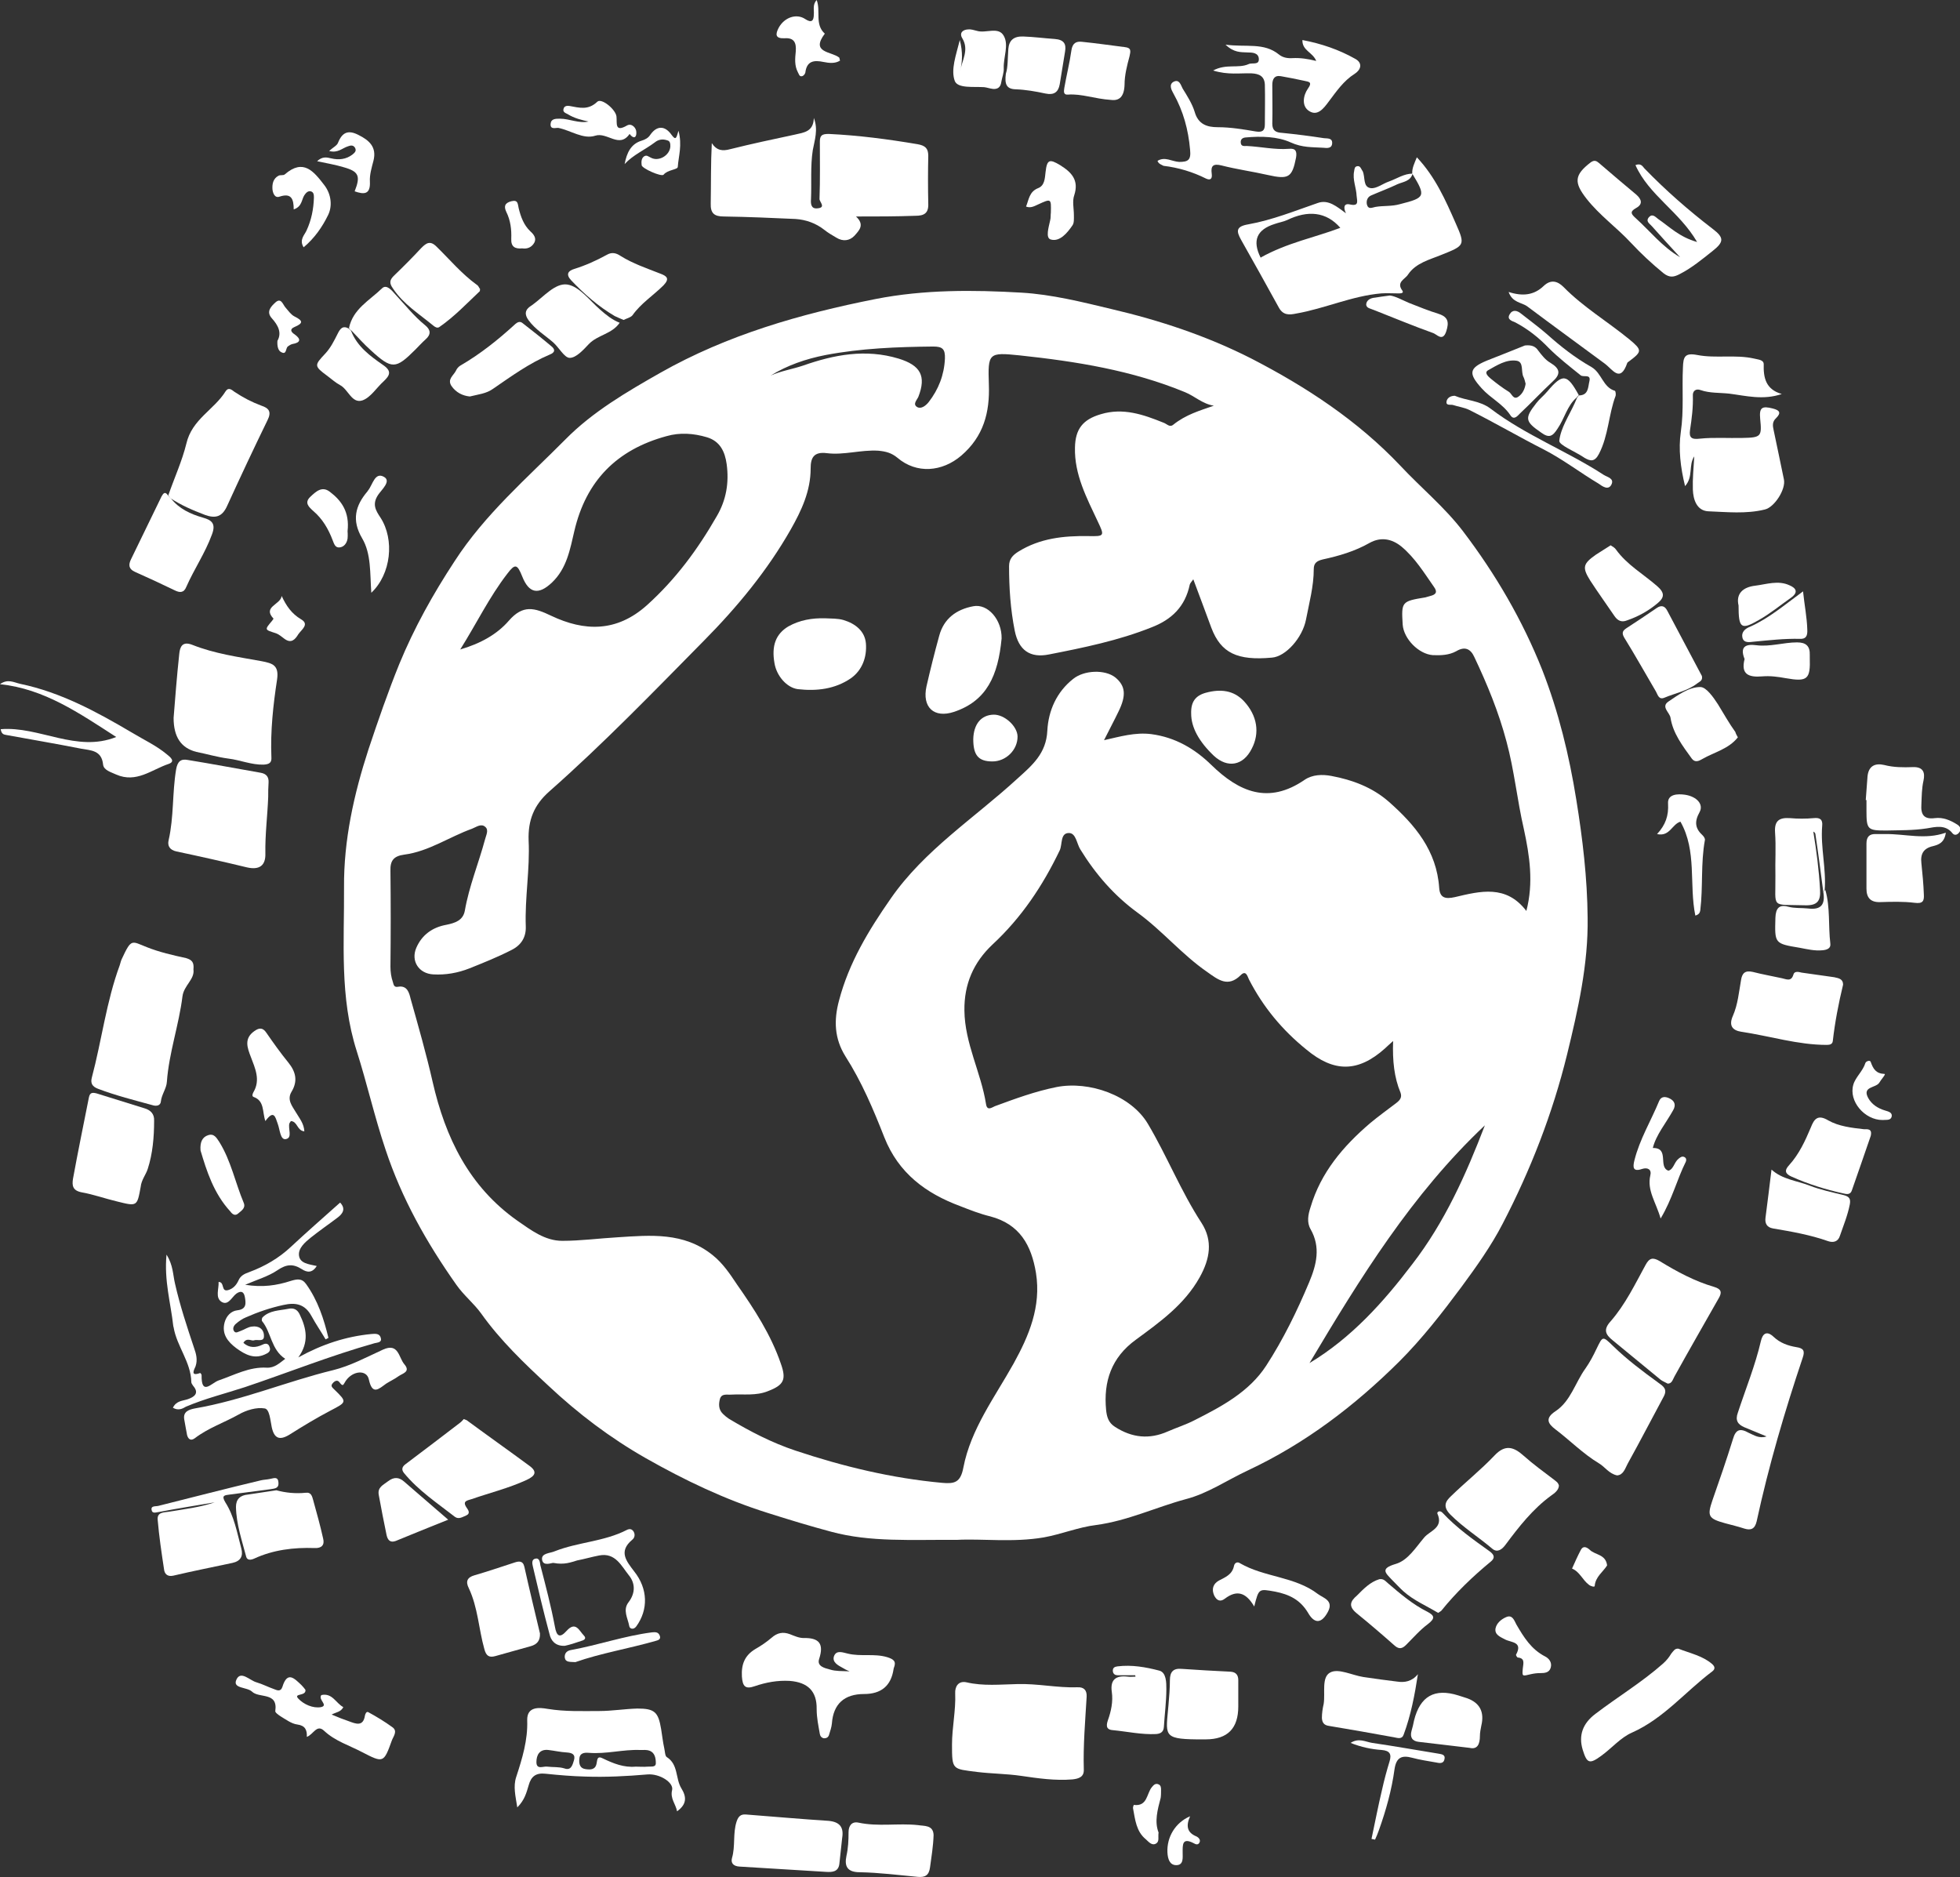 <?xml version="1.0" encoding="utf-8"?>
<!-- Generator: Adobe Illustrator 26.3.1, SVG Export Plug-In . SVG Version: 6.00 Build 0)  -->
<svg version="1.1" id="Layer_2_00000100372227797098387380000001149490952163051449_"
	 xmlns="http://www.w3.org/2000/svg" xmlns:xlink="http://www.w3.org/1999/xlink" x="0px" y="0px" viewBox="0 0 553.2 529.8"
	 enable-background="new 0 0 553.2 529.8" xml:space="preserve">
<rect x="0" y="0" width="553.2" height="529.8" fill="#333333" stroke="none"/>
<g id="Layer_1-2">
	<g>
		<path fill="#FFFFFF" d="M270,434.6c-12.9-0.1-24.3,0.7-35.4-2.3c-6-1.6-11.9-3.4-17.9-5.3c-12.1-3.8-23.4-9.2-34.5-15.5
			c-10-5.7-19.1-12.6-27.4-20.4c-6.8-6.3-13.6-12.8-19-20.4c-2.1-2.9-4.9-5.1-7-8.1c-8.4-11.9-15.4-24.3-20-38.2
			c-3.1-9.2-5.2-18.6-8.1-27.7c-4.9-15.3-3.5-30.8-3.6-46.3c-0.1-13.3,2.8-26.3,6.9-38.9c2.7-8.1,5.5-16.2,8.7-24.1
			c4.2-10.2,9.5-19.7,15.6-29c8.6-13.3,20.4-23.4,31.3-34.4c7.7-7.8,17.3-13.4,26.8-18.8c18.9-10.7,39.5-16.6,60.7-20.8
			c13.7-2.7,27.6-2.6,41.3-1.8c8.4,0.5,16.9,2.6,25.2,4.6c13.7,3.2,27,7.6,39.6,14c15.5,8,30,17.5,42.1,30.3
			c5.8,6.2,12.4,11.6,17.6,18.4c9.2,12.1,16.8,25.1,22.4,39.2c4.6,11.8,7.6,24.1,9.6,36.6c1.8,11.1,3.1,22.1,3.2,33.3
			c0.2,13.1-2.7,25.9-5.8,38.6c-4.1,16.7-10.3,32.6-18.2,47.8c-3.2,6.2-7.4,12.1-11.6,17.8c-5.5,7.4-11.1,14.6-17.6,21.1
			c-12.6,12.5-26.5,23.1-42.7,30.7c-5.8,2.7-11.3,6.5-17.5,8.1c-8.5,2.3-16.4,6.1-25.3,7.3c-5,0.6-9.8,2.6-14.8,3.5
			C285.8,435.4,277.1,434.2,270,434.6L270,434.6z M342.6,114.5c-3.2-0.5-5.4-2.7-8.1-3.8c-15-6.2-30.8-8.7-46.7-10.4
			c-8.8-0.9-9-0.7-8.7,8.2c0.3,7.9-1.5,14.7-7.8,20.1c-5.4,4.6-12.6,5.2-18,0.6c-1.7-1.4-3.3-1.8-5.4-2c-4.9-0.3-9.7,1.3-14.5,0.7
			c-3.8-0.5-4.6,1.4-4.6,4.3c0,6.4-2.6,11.9-5.6,17.2c-6.6,11.6-15.1,21.9-24.5,31.4c-14.3,14.5-28.4,29.1-43.7,42.6
			c-4.3,3.8-6,8.1-5.8,13.8c0.4,8.1-1.1,16.2-0.8,24.3c0.1,2.9-1.2,5.2-4,6.6c-3.9,2-7.9,3.6-11.9,5.2c-3.3,1.3-6.7,1.9-10.2,1.7
			c-4.1-0.2-6.4-3.8-4.8-7.5c1.6-3.7,4.6-5.8,8.5-6.5c2.4-0.5,4.7-1.2,5.2-4c1.2-6.9,3.9-13.4,5.7-20.1c0.3-1.2,1.1-2.6,0.1-3.5
			c-1.2-1.1-2.5,0-3.8,0.5c-6.4,2.3-12.2,6.4-19.1,7.3c-3,0.4-4,1.7-3.9,4.6c0.1,9,0.1,18,0,27c0,1.5,0.2,3,0.7,4.4
			c0.2,0.7,0.3,1.5,1.4,1.3c2.7-0.5,3.2,1.8,3.6,3.4c2.2,7.8,4.4,15.5,6.2,23.4c3.6,15.8,10.3,29.6,23.9,39.2
			c3.9,2.7,7.8,5.7,12.7,5.7c5.2,0,10.4-0.7,15.6-1c9.3-0.6,18.7-1.5,26.8,5c2.9,2.3,4.9,5.3,6.9,8.3c4.9,7,9.6,14.2,12.4,22.4
			c1.6,4.5,0.8,6-3.6,7.7c-3.4,1.4-6.9,0.8-10.4,1c-1.2,0.1-2.7-0.4-3.2,1.2c-0.4,1.5-0.4,3,0.8,4.2c0.5,0.5,1.1,1,1.7,1.4
			c6,3.6,12.2,6.8,18.8,9c13.5,4.5,27.2,7.8,41.4,9.1c3.4,0.3,5.2,0,6-4.3c2.1-10.9,8.9-19.9,14.2-29.4c4.3-7.8,7.8-16,6.3-25.5
			c-1.3-7.9-4.6-13.8-12.9-16c-2.9-0.7-5.7-1.8-8.5-2.9c-9.7-3.6-17.4-9.3-21.4-19.4c-3.1-7.9-6.4-15.7-11-22.9
			c-3.1-5-3.3-10.1-1.8-15.7c2.8-10.7,8.4-19.9,14.6-28.8c9.5-13.7,23.6-22.7,35.7-33.8c4.2-3.8,8.2-7.1,8.5-13.6
			c0.3-5.6,2.6-10.9,7.3-14.6c3.1-2.5,9-2.7,11.9-0.4c2.9,2.4,3.1,5.1,0.9,9.6c-1.3,2.7-2.7,5.3-4.1,8.1c4.5-1,8.8-2.3,13.4-1.7
			c6.7,0.9,12.2,4.1,16.9,8.7c7.8,7.6,16.1,11.2,26.3,4.2c2.2-1.5,5-1.6,7.6-1.1c5.9,1.1,11.5,3.2,16.1,7.2
			c7.5,6.6,13.6,13.9,14.3,24.4c0.2,2.8,1.7,3.2,4.4,2.6c7.2-1.7,14.5-3.6,20.2,3.9c2.1-8,0.9-15.7-0.7-23.1
			c-1.9-8.2-2.7-16.6-4.9-24.7c-2.2-8.3-5.4-16.1-9.1-23.9c-1-2.2-2.6-3.1-5.1-1.6c-2,1.1-4.3,1.2-6.6,1.1c-4-0.3-8.2-4.6-8.5-8.6
			c-0.4-6.5-0.3-6.6,6.4-7.7c0.5-0.1,0.9-0.3,1.4-0.4c1.6-0.4,2.1-1.1,1-2.6c-2.8-4-5.3-8.1-9.1-11.3c-2.8-2.3-5.9-2.8-9-1.1
			c-4.2,2.4-8.7,3.7-13.3,4.7c-1.6,0.4-2.5,1-2.5,2.7c0,4.9-1.3,9.6-2.2,14.3c-1,5.1-5.7,10.4-9.6,10.7c-9.8,0.9-14.4-1.3-17.1-8.4
			c-1.7-4.5-3.3-9-5.1-13.7c-0.5,0.7-0.9,1.1-1,1.5c-1.3,6.2-5.1,9.9-10.9,12.1c-9.3,3.7-19.1,5.7-28.8,7.6
			c-5.4,1.1-8.6-1.2-9.7-6.7c-1.2-6-1.6-12.1-1.6-18.2c0-2,1-3.1,2.6-4.1c6.1-3.8,12.8-4.5,19.7-4.4c4.7,0.1,4.7,0,2.7-4.2
			c-3.1-6.6-6.6-13.2-6.4-20.8c0.1-5.2,2.2-7.9,7.3-9.4c6.3-1.9,12,0.1,17.7,2.4c0.9,0.3,1.7,1.4,2.7,0.6
			C334.7,117,338.6,115.9,342.6,114.5L342.6,114.5z M393.2,293.8c-1.2,1.1-1.8,1.6-2.3,2.1c-7.6,6.8-14.4,6.8-22.2,0.3
			c-6.8-5.5-12.2-12-16.2-19.8c-0.4-0.8-0.8-2.7-2.3-1.2c-3.6,3.6-6.4,1.3-9.5-0.9c-7.1-4.9-12.6-11.6-19.6-16.7
			c-6.6-4.8-11.9-10.9-16.2-17.9c-1-1.6-1.2-4.6-3.2-4.6c-2.5,0-1.8,3.2-2.6,4.9c-4.8,10-10.8,19-19,26.6c-5.3,5-8,11.1-7.9,18.6
			c0.1,9.3,4.7,17.5,6.1,26.4c0.3,2,1.6,1,2.5,0.6c5.7-2.1,11.4-4.2,17.4-5.4c9.2-1.8,21,2.3,25.8,10.4c5.4,9.1,9.3,19,15.1,27.9
			c3.3,5.1,2.4,10.2-0.5,15.4c-4.3,7.7-11.2,12.6-18,17.6c-6.9,5-9.2,11.8-8.4,19.9c0.2,1.8,0.6,3.5,2.5,4.7
			c4.8,3.1,9.7,3.6,14.9,1.3c2.5-1.1,5.1-1.9,7.6-3.2c7.7-3.9,15.4-8,20.2-15.4c4.8-7.4,8.7-15.4,12.1-23.5c2.1-5,3.3-9.9,0.4-15
			c-1.1-1.9-0.7-4.1,0-6.2c2.9-9.8,9.2-17.2,16.8-23.7c2.4-2,4.9-3.8,7.4-5.7c0.9-0.7,1.7-1.5,1.2-2.9
			C393.5,304.1,393,299.4,393.2,293.8L393.2,293.8z M129.9,183.3c5.8-1.7,10.4-4.3,13.7-8.1c4-4.6,7.2-3.7,12-1.4
			c9.3,4.4,18.4,4.7,27-3c8.1-7.3,14.3-15.7,19.7-25.1c2.7-4.6,3.5-9.5,2.8-14.7c-0.5-3.6-1.9-6.5-5.6-7.6
			c-3.7-1.1-7.6-1.4-11.4-0.3c-14,3.8-22.7,12.6-26,26.8c-1.2,5.1-2.1,10.5-6.3,14.5c-3.8,3.6-6.5,3.1-8.4-1.7
			c-1.4-3.5-2-3.7-4.2-0.8C138.1,168.5,134.6,175.8,129.9,183.3L129.9,183.3z M419.1,317.6c-20.6,19.4-35.2,43.1-49.5,67.1
			c11.8-7.1,20.8-17.1,29-27.9C407.8,344.9,413.8,331.4,419.1,317.6L419.1,317.6z M217.5,106c2.9-1.3,6.1-1.8,9.1-2.8
			c8.8-3.1,17.7-4.8,27-2c6.2,1.9,7.9,4.9,5.6,10.8c-0.4,0.9-1.7,2.1-0.3,2.9c1.1,0.6,2.4-0.4,3.2-1.4c2.8-3.6,4.4-7.7,4.6-12.3
			c0.1-2.7-0.7-3.4-3.3-3.4c-10.2,0.1-20.4,0.5-30.4,2.4C227.4,101.3,222.2,103.1,217.5,106L217.5,106z"/>
		<path fill="#FFFFFF" d="M241.6,61.1c2.6,2.4,0.8,4-0.4,5.4c-1.4,1.5-3.3,1.7-5.1,0.6c-1.2-0.7-2.4-1.4-3.4-2.2
			c-2.4-1.9-5.2-2.9-8.2-3.1c-6.7-0.3-13.4-0.6-20.2-0.7c-2.7,0-3.8-0.9-3.7-3.7c0.1-5.6,0-11.2,0.3-17c1.4,2.1,3,2.3,5.2,1.7
			c6-1.5,12.1-2.8,18.2-4.1c2.6-0.6,5.3-0.8,5.4-4.7c1.3,3.3,0.2,6.3-0.3,9.1c-0.7,4.6-0.3,9.2-0.5,13.8c-0.1,1.3,0,2.8,1.8,2.6
			c2.6-0.2,0.5-1.9,0.6-2.7c0.2-5.4,0.1-10.7,0.1-16.1c0-1.8,0.6-2.2,2.5-2.2c8.5,0.4,16.8,1.5,25.1,2.9c2.2,0.4,3,1.2,3,3.3
			c-0.1,4.5-0.1,9,0,13.5c0.1,2.7-1.2,3.4-3.6,3.4C252.9,61.1,247.7,61.1,241.6,61.1L241.6,61.1z"/>
		<path fill="#FFFFFF" d="M398.6,49c-0.1-1.5,0.6-2.9,1.3-4.6c5.2,5.5,8.1,12.1,11,18.7c2.7,6.1,2.5,6.2-4,8.8
			c-3.4,1.4-7.3,2.3-9.5,5.6c-0.8,1.3-3.4,2.1-1.6,4.5c0.6,0.9-0.8,0.8-1.4,0.8c-1.5,0-3-0.1-4.5,0c-8.3,0.7-16,4.3-24.1,5.7
			c-1.9,0.4-3.6,0.5-4.8-1.6c-3.5-6.4-7.1-12.8-10.7-19.2c-1.4-2.5-1.5-3.8,2.1-4.4c6.7-1.2,13.1-3.8,19.5-6c3-1.1,5.4,1,8,2.9
			c-0.8-1.6-0.6-2.9,1.1-2.5c2.7,0.6,2-1,1.9-2.4c-0.1-2.4-1.2-4.6-0.7-7c0.1-0.6,0.1-1.3,0.9-1.4c0.8-0.1,1,0.6,1.3,1.1
			c0.1,0.1,0.1,0.2,0.2,0.3c0.8,1.7,0,4.5,2.3,4.8c1.6,0.2,3.4-1.3,5.2-1.9c2.2-0.8,4.2-2.2,6.6-2.2c-0.6,2.2-2.7,2.3-4.3,3
			c-2.5,1.2-5,2.1-7.5,3.2c-1,0.5-1.3,1.5-1.1,2.5c0.4,1.5,1.4,0.9,2.4,0.7c2.3-0.4,4.6-0.1,7-0.8C402.3,55.8,402.5,55.4,398.6,49
			L398.6,49z M378.3,64.3c-4-4.6-9.2-5-15-2.2c-1.1,0.5-2.4,0.7-3.5,1.1c-5.1,1.6-6.4,4.7-4,9.5c0.1,0.2,0.4,0.2,0,0
			C363.3,68.5,371.2,67,378.3,64.3L378.3,64.3z"/>
		<path fill="#FFFFFF" d="M268.7,492.4c0-4.9,1.1-9.6,0.9-14.5c-0.1-1.9,0.9-3.6,3.2-3.1c4.7,1.1,9.5,0.6,14.2,0.5
			c5.8-0.2,11.4,1.1,17.1,0.9c1.9-0.1,2.7,0.9,2.6,2.7c-0.4,6.8-1,13.7-0.8,20.5c0.1,2.1-1.4,2.6-3.2,2.8c-4.9,0.4-9.7-0.3-14.5-1
			c-4.1-0.6-8.3-0.6-12.4-1.1C268.8,499.2,268.7,499.6,268.7,492.4L268.7,492.4z"/>
		<path fill="#FFFFFF" d="M54.6,273.6c0.4,2.8-2.7,4.5-3.1,7.6c-1,8.1-3.8,15.9-4.4,24.1c-0.1,1.9-1.5,3.6-1.7,5.6
			c-0.1,1.1-1.2,1.4-2.4,1c-5.1-1.4-10.3-2.7-15.3-4.6c-1.6-0.6-2.2-1.5-1.8-3.1c2.8-10.5,4.1-21.5,7.9-31.8
			c0.2-0.6,0.3-1.2,0.6-1.8c2.7-5.8,2.7-5,7-3.3c3.5,1.4,7.4,2.3,11.1,3.1C54.2,270.9,54.8,271.6,54.6,273.6L54.6,273.6z"/>
		<path fill="#FFFFFF" d="M502.9,111.2c-5.3,1.8-10.1,0.5-14.8-0.1c-2.7-0.3-5.5-0.1-8.1-1c-1.3-0.5-2.3,0.2-2.2,1.6
			c0.1,3.2-0.3,6.4-0.8,9.7c-0.3,2.1,0.4,2.7,2.8,2.4c3.9-0.4,8-0.1,12-0.2c5.3-0.1,5.5-0.4,5-5.4c-0.3-3.2,0.5-3.7,3.6-2.9
			c1.9,0.5,2.4,1.2,0.9,2.7c-1.1,1-1,2.1-0.7,3.4c1,4.6,1.9,9.2,2.9,13.9c0.6,2.8-2.7,7.9-5.4,8.5c-5.3,1.3-10.7,0.7-16,0.5
			c-3.2-0.2-4.2-3.3-4.3-6.1c-0.1-3.1,0.2-6.2,0.4-9.4c-1.7,2.5-0.2,5.7-2.6,8.4c-1.3-5.3-1.9-10.4-1.2-15.3
			c0.9-6.1,0.3-12.2,0.6-18.2c0.1-3,0.5-4.2,4.1-3.5c5.2,1,10.7-0.2,16,1c1.1,0.3,2.7,0.3,2.7,1.6
			C497.7,106.5,498.3,109.9,502.9,111.2L502.9,111.2z"/>
		<path fill="#FFFFFF" d="M49,202.6c0.4-5,0.9-11.6,1.6-18.1c0.2-2,0.9-3.6,3.7-2.5c6.3,2.5,12.9,3.4,19.5,4.6
			c3.1,0.6,5,1.1,4.4,5.2c-1.1,7.2-1.9,14.5-1.6,21.9c0.1,1.5-0.5,2-2.2,2.1c-3.4,0.1-6.6-1.3-9.9-1.7c-3.1-0.4-6.1-1.3-9.1-1.9
			C51.1,211.1,49,208,49,202.6L49,202.6z"/>
		<path fill="#FFFFFF" d="M75.7,224.9c-0.2,5.3-0.9,10.6-0.8,16c0.1,3.4-1.7,4.7-5.2,3.9c-6.6-1.6-13.3-3.1-19.9-4.5
			c-1.9-0.4-2.6-1.6-2.2-3.2c1.5-6.6,1-13.3,2.1-19.9c0.4-2.4,1.4-3.1,3.4-2.7c6.8,1.1,13.6,2.4,20.5,3.6c1.7,0.3,2.3,1.3,2.2,2.8
			C75.7,222.2,75.7,223.6,75.7,224.9L75.7,224.9z"/>
		<path fill="#FFFFFF" d="M326.7,45.4c2.1-1.3,4.1,0.2,6.1,0.3c2.5,0,3.4-0.5,3.1-3.4c-0.5-5.7-1.9-10.9-4.7-15.9
			c-0.5-0.9-1.4-2.5,0-3.3c1.7-0.9,2.1,1,2.6,1.9c1.3,2.1,2.7,4.3,3.4,6.6c1,3.5,3.5,4.3,6.5,4.3c3.6,0,7.2,0.6,10.7,1.2
			c1.9,0.3,2.6-0.2,2.6-2c0-3.7,0.1-7.5,0-11.2c-0.1-2.4-1.6-3.1-3.8-3.2c-3.3-0.1-6.6,0.5-10.8-0.8c3.7-2,7.1-0.5,10-1.8
			c1-0.5,3,0.4,2.9-1.5c-0.1-1.7-1.8-1.8-3.2-1.8c-1.9-0.1-3.8,0.1-6.2-2.2c5.8,0.8,10.8-0.7,15.1,2.8c1.1,0.9,2.5,1.1,3.9,1
			c2.1-0.1,4.2,0.2,6.6,0.8c-1-2.5-4-2.9-3.9-5.9c5.3,1,10.3,2.7,14.9,5.3c2.2,1.2,1.6,3.1-0.1,4.2c-3.2,2-5.2,5-7.4,7.9
			c-1.4,1.9-3.1,4.1-5.4,2.7c-2.4-1.4-1.7-4.6-0.5-6.3c1.5-2.1,0.2-2-1-2.3c-2.2-0.5-4.4-0.9-6.6-1.3c-1.8-0.3-2.4,0.8-2.4,2.5
			c0,3.6,0.1,7.2,0,10.9c0,2,1,2.5,2.8,2.6c4,0.4,7.9,0.9,11.8,1.5c0.9,0.1,2.3-0.1,2.3,1.3c0,1.7-1.5,1.5-2.5,1.4
			c-3.1-0.2-5.9,0-9.2-1.5c-3.7-1.7-8.4-1.8-12.8-1.4c-0.9,0.1-1.4,0.6-1.3,1.5c0.1,1.1,1,0.9,1.7,0.9c4,0.2,7.9,1.1,11.9,0.8
			c1.9-0.2,2.3,0.7,2,2.5c-1.1,5.6-2.1,6.2-7.9,4.9c-4.4-1-8.8-1.6-13.1-2.7c-2.4-0.6-3.1,0.1-2.8,2.3c0.2,1.4-0.3,2-1.6,1.4
			c-3.8-1.9-7.8-3.1-12-3.6C327.9,46.5,327,46.3,326.7,45.4L326.7,45.4z"/>
		<path fill="#FFFFFF" d="M456.4,416.4c-2.3-0.5-3.4-2.4-5.1-3.4c-4.5-2.7-8.2-6.5-12.3-9.6c-2.1-1.6-3-3.1,0-5.1
			c4.3-2.8,5.6-8.1,8.5-12.1c1.2-1.7,2.2-3.6,3.1-5.5c1.8-3.7,1.7-3.7,4.7-0.8c3.9,3.8,8.3,7.1,12.7,10.3c1.4,1,2.7,1.8,1.6,3.9
			c-3.4,6.3-6.7,12.7-10.2,19C458.7,414.4,458.2,416.3,456.4,416.4L456.4,416.4z"/>
		<path fill="#FFFFFF" d="M498.6,405.4c-2.1-0.9-4.2-1.7-6.3-2.6c-1.8-0.8-2.6-1.9-1.8-4.1c2.2-6.7,4.9-13.3,6.5-20.2
			c0.5-2.2,1.7-3,3.6-1.2c1.8,1.7,4,2.5,6.4,2.9c2,0.3,2.5,1,1.8,3c-5.1,15.2-9.6,30.5-13,46.2c-0.5,2.1-1.6,2.6-3.5,2
			c-1.8-0.6-3.6-1-5.4-1.5c-4.7-1.3-5.1-2-3.6-6.4c2-5.7,4-11.5,5.8-17.3c0.8-2.8,2-3.2,4.5-1.8C495,405,496.5,406.1,498.6,405.4
			L498.6,405.4z"/>
		<path fill="#FFFFFF" d="M470.7,390.5c-0.7-0.4-1.5-0.7-2-1.1c-4.5-3.7-9-7.4-13.5-11.1c-2-1.6-2.8-3-0.6-5.4
			c4.1-4.7,6.8-10.3,9.8-15.8c1.1-2.1,2.1-2.3,4-1.2c4.9,3,9.9,5.7,15.4,7.3c2,0.6,2.3,1.5,1.3,3.2c-4.2,7.4-8.4,14.7-12.5,22.1
			C472.1,389.4,471.9,390.5,470.7,390.5z"/>
		<path fill="#FFFFFF" d="M191.1,511.2c-0.4-2.1-2-3.6-1.4-6c0.5-2.1-3.5-4.7-7-4.4c-5.8,0.5-11.7,0.8-17.5,0.6
			c-3.7-0.1-7.4-0.4-11.2-0.8c-2.7-0.3-4.1,0.7-4.8,3.3c-0.6,2-1.1,4.1-3.2,6.2c-0.5-3.2-1.2-5.9-0.3-8.6c1.7-5.2,3.3-10.4,3.1-16
			c-0.1-4,3.5-3.6,5.8-3.2c4.9,0.8,9.7,0.6,14.5,0.6c3.6,0,7.2-0.6,10.8-0.7c4.9,0,5.9,1,6.7,5.8c0.3,1.8,0.5,3.7,0.9,5.5
			c0.2,0.9,0.2,2.1,0.7,2.4c3.3,2.1,2.4,6,4.1,8.8C193.8,507.1,193.9,509.2,191.1,511.2L191.1,511.2z M179.4,498.6
			c1.2,0,2.3,0.1,3.4,0c0.9-0.1,2.4,0.3,2.3-1.1c0-1.3-0.3-2.9-1.8-3.4c-0.8-0.3-1.7-0.2-2.6-0.2c-4.8-0.2-9.6,1.2-14.5,0.8
			c-1.3-0.1-2.6,0-2.7,1.8c-0.1,1.4,0.2,2.6,1.8,2.8c1.4,0.2,2.8,0.2,3.1-1.7c0.2-0.9,0.1-2.2,1.8-1.3
			C173.1,497.7,176.1,498.9,179.4,498.6L179.4,498.6z M154.8,493.9c-2.5-0.3-3.4,1.4-3.4,3.4c0,2.3,2,1.1,3.1,1.3
			c1.6,0.2,3.2,0,4.8,0.5c1.9,0.7,2.3-1,2.7-2.3c0.5-1.7-0.6-2.1-2-2.2C158.2,494.5,156.5,494.1,154.8,493.9L154.8,493.9z"/>
		<path fill="#FFFFFF" d="M47.5,139.8c1.7-4.9,3.9-9.7,5.1-14.6c1.6-6.9,7.8-9.5,11.1-14.8c0.8-1.2,1.7-0.4,2.5,0.2
			c2.4,1.6,4.9,2.9,7.6,3.9c2.1,0.7,2.9,1.7,1.7,4.1c-3.9,8-7.7,16.1-11.4,24.2c-1.4,3.1-3.3,3.6-6.3,2.5c-3.4-1.3-6.7-2.7-9.7-4.7
			L47.5,139.8L47.5,139.8z"/>
		<path fill="#FFFFFF" d="M39.7,335c-1,5.5-1,5.5-6.6,4.1c-3.4-0.8-6.7-2-10.1-2.6c-2.5-0.5-2.7-1.9-2.4-3.8c1.4-7.7,3-15.4,4.5-23
			c0.3-1.4,1-1.4,2.2-1.1c4.5,1.4,9,2.8,13.5,4.2c1.7,0.5,2.8,1.6,2.7,3.5c0,4.6-0.4,9.3-1.8,13.6C41.2,331.5,39.9,333,39.7,335
			L39.7,335z"/>
		<path fill="#FFFFFF" d="M130.9,400.5c0.5,0.2,0.9,0.3,1.2,0.6c5.7,4.2,11.5,8.3,17.2,12.5c2.4,1.7,1.9,2.9-0.7,4.1
			c-5,2.3-10.3,3.6-15.5,5.4c-1.2,0.4-2.7,0.5-1.4,2.4c0.4,0.6,1.2,1.6-0.1,2.2c-1,0.4-2.1,1.2-3.2,0.4c-5-3.9-10.3-7.4-14.4-12.4
			c-0.7-0.9-0.6-1.7,0.5-2.5c5.2-3.9,10.3-7.8,15.4-11.7C130.3,401.2,130.6,400.8,130.9,400.5L130.9,400.5z"/>
		<path fill="#FFFFFF" d="M520.2,277.9c-1.3,5.4-2.3,10.6-2.9,15.9c-0.1,0.9-0.8,1.1-1.7,1.1c-8.2,0-16-2.5-24.1-3.7
			c-2.6-0.4-3.6-1.8-2.4-4.5c1.4-3.2,1.7-6.7,2.3-10.1c0.3-1.9,1.1-2.8,3.3-2.3c2.7,0.7,5.6,1.2,8.3,1.8c1.3,0.3,2.6,1,3.2-1.1
			c0.3-1,1.5-0.7,2.3-0.5c3.1,0.4,6.1,0.9,9.2,1.3C519.2,276.1,520.2,276.4,520.2,277.9L520.2,277.9z"/>
		<path fill="#FFFFFF" d="M239.8,471.7c-1-0.4-1.5-0.7-2-1c-1.3-0.7-3-1.6-2.4-3.3c0.7-1.8,2.5-1,3.9-0.7c3.7,0.9,7.4-0.1,11.1,1
			c1.9,0.6,2.6,1.2,1.9,3c0,0.1-0.1,0.2-0.1,0.4c-0.7,4.7-3.5,7-8.3,7c-5.6,0-8.7,2.8-9.1,8.3c-0.1,1.1-0.5,2.2-0.8,3.2
			c-0.2,0.7-0.7,1-1.4,1c-0.7-0.1-1.1-0.6-1.2-1.2c-0.4-2.3-0.9-4.6-0.9-7c0.1-5.1-2.5-7.6-7.6-8c-3.4-0.2-6.7,0.4-9.9,1.5
			c-2.6,0.9-3.4,0.1-3.6-2.7c-0.2-3.5,0.8-6,3.8-7.8c1.6-0.9,3.2-2,4.6-3.2c1.6-1.4,3.2-1.7,5.1-1c1.3,0.5,2.6,1.1,3.9,1.1
			c4.4-0.1,5.8,1.6,4.4,5.9c-0.7,2.1,1.6,2.6,3.1,3C235.9,471.7,237.6,471.6,239.8,471.7L239.8,471.7z"/>
		<path fill="#FFFFFF" d="M440,419.3c-0.1,1.3-1.2,2.1-2.2,2.8c-5.2,3.8-9.1,8.8-12.9,13.9c-1.1,1.5-2.4,2.2-3.7,1.1
			c-3.9-3.3-8.2-6-11.8-9.6c-2.3-2.3-1.4-3.8,0.1-5.2c4-3.9,8.4-7.4,12.3-11.5c3.1-3.3,5.5-2.4,8.3,0.1c2.7,2.4,5.6,4.5,8.5,6.7
			C439.2,418.1,439.8,418.4,440,419.3L440,419.3z"/>
		<path fill="#FFFFFF" d="M52,400.6c-0.4-2.3,1.5-2.8,3-3.1c13.4-2.3,25.9-7.6,39-10.8c4.9-1.2,9.5-3.7,14.1-5.8
			c4.4-2,4.4,2.2,6,4.1c1.9,2.2-0.5,2.6-1.6,3.4c-1.1,0.8-2.4,1.4-3.5,2.1c-2.1,1.5-3.9,3.4-4.9-1.2c-0.6-2.8-4.5-2.5-6.5,0.4
			c-0.7,1-0.7,1.9-1.8,0.4c-0.6-0.8-1.4-0.3-1.9,0.3c-0.7,0.8-0.1,1.2,0.5,1.8c3.6,3.5,3.5,3.5-1.1,5.9c-4,2.1-7.8,4.4-11.6,6.8
			c-2.8,1.7-4.3,1.1-5-2.1c-0.4-1.9-0.6-5.1-2-5.3c-2.3-0.4-5.2,0.5-7.3,1.7c-4.1,2.3-8.6,3.8-12.4,6.7c-1.2,0.9-1.9,0.2-2.2-0.9
			C52.5,403.6,52.3,402.1,52,400.6L52,400.6z"/>
		<path fill="#FFFFFF" d="M474.2,72.6c-2.7-2.9-5.4-5.9-8-8.8c-0.6-0.7-1.8-1.3-0.8-2.5c1-1.1,1.8-0.1,2.6,0.5c3.2,2.2,6,5.1,11,6.5
			c-5-8.6-13.6-13.2-17.4-21.7c1.5-0.6,2,0.3,2.5,0.9c6,6.2,12.4,11.8,19.3,17.1c3.3,2.5,3.2,3.7-0.1,6.3c-2.9,2.3-5.8,4.7-9.1,6.4
			c-1.7,0.9-2.9,1.2-4.7-0.2c-3.3-2.7-6.3-5.5-9.2-8.6c-4-4.3-8.8-7.7-12.5-12.4c-3.6-4.6-3.5-6.7,1.2-10.3c1-0.7,1.6-0.4,2.3,0.2
			c3.5,3,7,6,10.5,8.9c1.5,1.3,2,2.7,0,3.8c-2,1.1-1.3,1.8-0.1,2.9C465.7,65.2,469.2,69.7,474.2,72.6L474.2,72.6z"/>
		<path fill="#FFFFFF" d="M60.6,424c-5.2,0.9-10.4,1.7-15.6,2.7c-0.9,0.1-2,0.6-2.2-0.5c-0.3-1.3,1.1-1,1.9-1.2
			c9.6-2.4,19.2-4.9,28.9-7.2c0.8-0.2,1.7-0.2,2.6-0.4c1.1-0.2,2.3-0.8,2.4,1.1c0.1,1.6-1.1,1.6-2.3,1.8c-3.8,0.5-7.6,1-11.4,1.5
			c-1.5,0.2-2.5,0.2-1.3,2.2c2.5,3.9,3.3,8.5,4.5,13c0.6,2.2-0.2,3.6-2.5,4.1c-5.6,1.2-11.2,2.3-16.7,3.6c-1.8,0.4-2.5-0.7-2.6-1.8
			c-0.7-4.6-1.4-9.3-1.8-14c-0.2-2.3,2-2,3.5-2.3C52.2,425.9,56.5,425.4,60.6,424L60.6,424z"/>
		<path fill="#FFFFFF" d="M473.7,465.3c3.3,1.3,6.8,2,9.5,4.3c0.8,0.7,1,1.4,0.1,2.1c-7.6,5.7-13.7,13.3-22.7,17.3
			c-3.2,1.4-5.7,4.4-8.6,6.5c-3.4,2.5-4.1,2.2-5.3-1.7c-1.2-4,0-7.4,3.6-10.1c6.3-4.8,13.1-8.9,19.1-14.2c1-0.9,1.7-1.8,2.3-2.8
			C472.3,466,472.7,465.2,473.7,465.3L473.7,465.3z"/>
		<path fill="#FFFFFF" d="M237.7,518.7c-0.3,2.5-0.5,4.9-0.8,7.4c-0.3,2.2-2,2.3-3.7,2.2c-8.2-0.5-16.3-1-24.5-1.5
			c-1.6-0.1-2.5-0.9-2.1-2.4c1-3.4,0.2-6.9,1.3-10.3c0.5-1.5,1.2-2.1,2.6-2c7.8,0.6,15.6,1.3,23.4,1.8
			C237,514.2,238.2,515.7,237.7,518.7L237.7,518.7z"/>
		<path fill="#FFFFFF" d="M405.9,455.2c-3.3-2-6.9-3.5-9.8-6.1c-1.1-1-2.1-2.1-3.2-3.2c-1.9-2-3.4-3.2,1-4.5c3.5-1,5.7-4.7,8.1-7.5
			c1.6-1.9,5.5-2.7,3.7-6.7c-0.2-0.5,0.7-1.1,1.5-0.2c3.9,4.2,8.6,7.5,13.2,10.8c1.4,1,1.6,1.9,0.4,2.9c-5.1,4.2-9.9,8.8-14,13.9
			C406.6,454.8,406.2,455,405.9,455.2L405.9,455.2z"/>
		<path fill="#FFFFFF" d="M48.8,397.3c1-2,2.7-1.9,4.2-2.4c1.7-0.6,3.4-1.6,1.5-3.8c-0.2-0.3-0.5-0.7-0.5-1
			c-0.1-5.7-4.1-10.1-5-15.5c0-0.1-0.1-0.2-0.1-0.4c-0.7-6.4-2.6-12.7-1.9-20.1c1.9,3,1.8,5.7,2.4,8.2c1.4,6.2,3.4,12.2,5.4,18.2
			c0.6,1.7,1,3.3,0.4,5.1c-0.3,0.8-1.7,3,1.3,1.9c0.1,0,0.4,0.4,0.4,0.6c-0.1,6,2.8,2.2,4.8,1.5c4.4-1.5,8.7-3.9,13.6-3.6
			c2.2,0.1,3.6-1.3,5.2-2.5c-4-2.6-3.9-7.4-6.5-10.6c-0.2-0.2-0.1-0.9,0.1-1.1c2-2,4.7-1.9,7.2-2.4c1.7-0.4,2.7,0.3,3.3,1.6
			c1.9,3.9,2.7,7.8-0.4,12.1c6.7-3.7,13.4-5.9,20.6-6.6c1.2-0.1,2.4-0.2,2.7,1.2c0.3,1.2-1,1.2-1.8,1.4
			c-12.4,3.5-24.4,8.3-36.6,12.4c-5.5,1.8-11.2,3.2-16.6,5.5C51.5,397.6,50.3,398.2,48.8,397.3L48.8,397.3z"/>
		<path fill="#FFFFFF" d="M48.2,140.6c2.3,3,5.6,4.5,9.1,5.5c2.5,0.7,3.7,1.7,2.5,4.8c-1.9,5.2-5,9.7-7.2,14.7
			c-0.7,1.8-1.9,1.7-3.3,1c-3.7-1.8-7.4-3.5-11.2-5.2c-1.8-0.8-1.9-2-1.1-3.6c2.9-5.9,5.7-11.8,8.6-17.7c0.5-0.9,1-1.5,1.8-0.3
			C47.7,140.1,48,140.4,48.2,140.6L48.2,140.6z"/>
		<path fill="#FFFFFF" d="M152.4,461c0.1,2-0.8,3.1-2.6,3.6c-3.3,0.9-6.7,1.9-10,2.8c-1.8,0.5-2.6-0.1-3.1-2
			c-1.6-5.7-1.8-11.7-4.4-17.2c-0.9-1.8-0.5-3,1.6-3.6c3.8-1.1,7.6-2.4,11.3-3.6c1.2-0.4,2.4-0.6,2.8,1.2
			C149.4,448.5,150.9,454.7,152.4,461L152.4,461z"/>
		<path fill="#FFFFFF" d="M349.5,481.6c0,6.2-3,9.3-9.2,9.3c-0.9,0-1.7,0-2.6,0c-9.7-0.1-8.6-1.3-7.9-9.7c0.2-2.4,0.4-4.7,0.4-7
			c0-2.4,1-3.4,3.3-3.2c4.6,0.3,9.2,0.6,13.8,0.8c1.6,0.1,2.2,1,2.2,2.4C349.5,476.6,349.5,479.1,349.5,481.6L349.5,481.6z"/>
		<path fill="#FFFFFF" d="M400.2,472.5c-0.9,5.9-2,11.6-4,17c-0.5,1.5-1.7,1-2.8,0.8c-6.1-1.1-12.2-2.2-18.3-3.2
			c-1.4-0.2-1.9-0.9-2-2.2c0-1.4,0.2-2.7,0.5-4c0.5-3.1-0.7-7.6,1.9-8.9c2.3-1.2,6.1,0.8,9.3,1.3c3.2,0.5,6.4,0.9,9.6,1.3
			C396.4,474.9,398.5,474.6,400.2,472.5L400.2,472.5z"/>
		<path fill="#FFFFFF" d="M78,420.6c2.6,0.7,5.4,1,8.3,0.7c1.6-0.2,1.8,1.1,2.1,2.1c1,3.6,2,7.2,2.8,10.8c0.5,1.9-0.5,2.8-2.4,2.7
			c-5.9-0.2-11.7,0.5-17.1,3c-0.9,0.4-1.9,0.5-2.2-0.5c-1.2-4.6-2.8-9.2-2.9-14.1c0-2.2,1.2-3.3,3.4-3.5
			C72.7,421.4,75.2,421,78,420.6L78,420.6z"/>
		<path fill="#FFFFFF" d="M135.5,81.6c-0.1,0.4,0,0.6-0.1,0.6c-3.7,3.5-7.2,7.2-11.4,10.1c-0.6,0.4-1.2,0-1.7-0.4
			c-4-3.3-8.5-6.1-11.4-10.5c-1-1.4-1-2.3,0.2-3.5c2.7-2.6,5.3-5.2,7.8-7.9c1.4-1.4,2.5-2.2,4.3-0.4c3.7,3.6,7.1,7.7,11.4,10.8
			C135,80.6,135.2,81.2,135.5,81.6L135.5,81.6z"/>
		<path fill="#FFFFFF" d="M425.8,82.4c4,1.3,7.2,0.9,9.9-1.7c2-1.9,3.9-1.4,5.6,0.3c5.6,5.7,12.5,9.8,18.6,14.8c3.6,3,3.6,3.4,0,6.1
			c-0.2,0.2-0.5,0.3-0.6,0.5c-2,5.8-4.1,1.9-6.4,0.2c-7.3-5.4-14.6-10.7-21.8-16.1C429.5,85.3,426.9,85.5,425.8,82.4L425.8,82.4z"/>
		<path fill="#FFFFFF" d="M263.5,517.9c-0.1,3.2-0.6,6.1-1,9.1c-0.3,2.3-1.4,2.9-3.5,2.7c-5.4-0.5-10.9-1.2-16.3-1.3
			c-3.6,0-4.4-1.7-3.8-4.6c0.5-2.2,0.6-4.4,0.6-6.7c0-1.8,0.9-3.1,2.8-2.7c5.6,1.2,11.2,0.1,16.8,0.7
			C260.8,515.4,263.4,515,263.5,517.9L263.5,517.9z"/>
		<path fill="#FFFFFF" d="M528,320.6c-1.7,5-3.5,10.1-5.3,15.3c-0.4,1.3-1.4,1.2-2.5,0.9c-5-1.1-9.8-2.6-14.5-4.7
			c-1.8-0.8-2.2-1.7-0.7-3.3c2.8-3.1,4.5-6.8,6.1-10.6c0.9-2.3,1.9-3.8,4.9-2c3,1.7,6.6,2.1,10.1,2.5
			C527.1,318.7,528.5,318.5,528,320.6L528,320.6z"/>
		<path fill="#FFFFFF" d="M68.7,379c1.7,1.5,3.5,1.4,5.4,0.5c1-0.5,1.7-0.3,2,0.7c0.3,0.8,0,1.4-0.8,1.8c-3.3,1.8-6,0.4-8.6-1.5
			c-2.4-1.8-4.2-4-3.3-7.3c0.5-1.8,1.8-3.2,3.6-3.4c2.7-0.3,2.4-2.1,2.1-3.8c-0.3-1.5-1.1-1.8-2.4-0.9c-1.3,1-2.3,3.5-4.2,2.3
			c-1.8-1.2-0.7-3.6-0.8-5.6c1.8,0,0.6,2.9,2.7,2.3c1.4-0.4,2.3-1.4,2.9-2.7c0.6-1.4,1.7-1.9,3.1-2.4c4.3-1.6,8.3-3.9,11.7-7.1
			c4.5-4.2,9.2-8.3,13.9-12.5c1.7,1.8,0.7,3.2-0.8,4.3c-2.5,1.9-5,3.6-7.5,5.6c-1.6,1.3-3.6,3-3.3,5.1c0.3,2.2,2.8,2.4,5,2.9
			c-1.3,2.1-2.8,1.8-4.2,0.9c-2.5-1.6-4.4-1.4-6.9,0.3c-2.5,1.7-5.6,2.6-9.1,4.1c4.9,0.8,8.9,0.2,12.9-1.1c1.7-0.5,3.1-0.8,4.3,0.9
			c3.3,4.6,5,9.8,6.3,15.2c-0.3,0.1-0.5,0.3-0.8,0.4c-1.3-2.2-2.8-4.4-4-6.6c-1.8-3.3-4.4-3.9-7.9-3.1c-3.7,0.8-7.2,2-10.6,3.5
			c-1,0.4-2,1.1-2.8,1.8c-0.6,0.5-1,1.3-0.6,2c0.5,0.9,1.3,0.2,2,0c1.1-0.4,2-1.1,3.1-1.2c1.9-0.3,3.4,0.7,3.4,2.6
			c0.1,1.9-1.9,0.9-2.9,1.3C71,378.5,69.6,377.4,68.7,379L68.7,379z"/>
		<path fill="#FFFFFF" d="M480.4,191.3c0,0.9-0.9,1.2-1.4,1.6c-2.7,2.1-6.1,2.7-9.2,4c-1.6,0.7-1.9-0.8-2.4-1.7
			c-3-5.1-5.9-10.3-9-15.3c-0.8-1.4-0.3-2,0.8-2.7c2.8-1.8,5.6-3.7,8.4-5.6c1.3-0.9,2.3-0.6,3,0.8c3.2,6,6.4,12.1,9.6,18.1
			C480.4,190.8,480.4,191,480.4,191.3L480.4,191.3z"/>
		<path fill="#FFFFFF" d="M93.6,483.9c1.9,0.8,3.4,1.4,4.9,1.9c1.9,0.7,4,1.6,4.5-1.6c0.1-0.5,0.4-1.2,0.9-1
			c2.4,1.3,4.7,2.7,6.9,4.3c1.5,1.1,0.2,2.6-0.2,3.7c-2.3,6.4-2.4,6.4-8.4,3.3c-3.6-1.9-7.6-3.1-10.7-6c-2.1-2-3,1-4.9,1.7
			c0.1-2-0.5-3.2-2.7-3.5c-1.6-0.2-3.2-1.4-4.7-2.3c-0.6-0.4-1.6-1.1-1.5-1.5c0.8-5.5-4.6-3.5-6.6-5.5c-1.4-1.3-5.5-0.8-4.4-3.3
			c1.2-2.8,3.8,0.2,5.7,0.7c1.7,0.5,3.2,1.3,4.9,1.9c0.8,0.3,1.9,0.9,2.4-0.6c1.4-4.6,3.4-2.4,5.4-0.5c0.4,0.4,0.8,0.9,1.1,1.3
			c0.3,1.9-3.5,0.9-2,2.5c1.5,1.6,4.1,2.8,6.4,2.4c2.2-0.5-0.9-2.1,0.1-3.4c3.1-0.7,4.1,2.3,6.2,3.4
			C96.2,483.2,94.9,483.2,93.6,483.9L93.6,483.9z"/>
		<path fill="#FFFFFF" d="M549.2,235c-0.4,2.9-2.1,3.4-3.6,3.8c-2.7,0.6-3.6,2.2-3.3,4.8c0.3,3,0.6,5.9,0.7,8.9
			c0.1,1.8-0.3,2.6-2.6,2.3c-3.2-0.4-6.5-0.3-9.7-0.2c-2.8,0.1-3.9-1.3-3.9-3.8c0-4.2,0-8.5,0-12.7c0-1.9,0.8-2.8,2.7-2.7
			c0.9,0,1.7,0,2.6,0C537.7,235.3,543.3,237.1,549.2,235L549.2,235z"/>
		<path fill="#FFFFFF" d="M500,330.1c3.1,2.8,7.1,3.1,10.7,4.5c3.1,1.2,6.4,1.9,9.7,2.7c1.5,0.4,2,1,1.7,2.6c-0.6,3.1-1.8,6-2.8,8.9
			c-0.5,1.6-1.8,2-3.3,1.5c-5.1-1.8-10.3-2.7-15.6-3.6c-1.7-0.3-2.3-1.4-2.1-3C498.9,339.3,499.4,334.8,500,330.1L500,330.1z"/>
		<path fill="#FFFFFF" d="M514.6,251.6c-0.7-5.4-1.4-10.8-2.2-16.1c0-0.3-0.2-0.6-0.6-0.8c0.9,5.5,1.6,10.9,1.9,16.4
			c0.2,3.1-0.7,4.5-4.2,4.4c-9.9-0.3-8.3,1.1-8.4-8.3c-0.1-4.1,0.2-8.2-0.1-12.3c-0.2-3.2,1.1-4.2,4.2-4c2.2,0.2,4.5,0.2,6.7,0
			c1.8-0.2,2.6,0.4,2.4,2.2c-0.5,6.1,1.2,12.1,0.7,18.2C515,251.3,514.8,251.5,514.6,251.6L514.6,251.6z"/>
		<path fill="#FFFFFF" d="M526.6,225.8c0.2-2.2,0.3-4.5,0.5-6.7c0.3-2.9,2.1-3.8,4.7-3.2c2.7,0.7,5.4,0.7,8.1,0.6
			c2.9-0.1,3.5,1.5,3,3.8c-0.5,2.2-0.5,4.4-0.6,6.7c-0.2,2.9,0.7,4.3,3.8,3.9c2.3-0.3,4.4,0.6,6.3,1.8c0.8,0.5,1.3,1.3,0.6,2.2
			c-0.5,0.7-1.3,1-1.9,0.3c-2-2.6-4.9-1.8-7.3-1.4c-3.9,0.6-7.7,0.5-11.5,0.6c-5.2,0-5.5-0.3-5.5-5.6c0-1,0-2,0-3L526.6,225.8
			L526.6,225.8z"/>
		<path fill="#FFFFFF" d="M176,90.3c-0.9-0.4-1.7-0.7-2.5-1.1c-4.6-2.7-8.6-6.2-12.3-10.1c-1.6-1.7-0.8-2.7,0.9-3.2
			c3.2-1,6.3-2.4,9.2-4c1.4-0.8,2.6-0.5,3.8,0.3c3.5,2.2,7.4,3.5,11.2,5c1.9,0.7,2.8,1.4,1,3.3c-2.9,2.9-6.4,5.1-8.8,8.5
			C178,89.6,176.8,89.9,176,90.3L176,90.3z"/>
		<path fill="#FFFFFF" d="M174.9,91.1c-2.2,3.2-6.2,3.4-8.7,6c-1.6,1.7-3.6,3.9-5.4,3.9c-1.5,0-3-2.9-4.7-4.4c-2.3-2-5-3.6-6.9-6.2
			c-1.2-1.6-1.1-3,0.7-4.1c0.1-0.1,0.2-0.1,0.3-0.2c3.2-2.3,6.5-6.3,9.9-5.8c3.4,0.5,6.3,4.5,9.3,7.1
			C171.1,88.9,172.7,90.2,174.9,91.1L174.9,91.1z"/>
		<path fill="#FFFFFF" d="M445.6,111.6c2.8,0,2.6-2.4,3-4c0.5-2.2-1.7-1-2.5-1.7c-3.1-2.5-6.2-4.9-9-7.7c-2.8-2.9-5.8-5.3-9.4-7.2
			c-0.9-0.4-2.5-0.8-1.6-2.3c0.8-1.4,2.1-1.1,3.2-0.2c2.4,1.9,5,3.8,7.3,5.8c3.9,3.5,8,6.7,12.6,9.3c2.9,1.7,3.2,5.7,6.6,6.7
			c0.2,0.1,0.3,1,0.2,1.4c-2,5.3-2,11.2-4.7,16.4c-1.2,2.3-2.4,2.1-4.1,1.1c-0.1-0.1-0.2-0.1-0.3-0.2c-2.4-1.6-6.9-3.4-6.8-4.6
			c0.4-3.6,2.7-7,4.3-10.5c0.2-0.5,0.5-1.1,0.7-1.6L445.6,111.6L445.6,111.6z"/>
		<path fill="#FFFFFF" d="M98.5,92.6c1.1-5.4,5.8-7.8,9.3-11.2c1.3-1.3,2.8,0.6,3.7,1.6c2.8,3,5.3,6.2,8.5,8.8
			c1.6,1.3,1.7,2.6,0.1,4c-1,0.9-1.9,1.9-2.9,2.9c-5.5,5.5-6.6,5.6-12.5,0.2c-1.9-1.7-3.7-3.7-5.5-5.6
			C99.1,93.4,98.5,92.6,98.5,92.6z"/>
		<path fill="#FFFFFF" d="M132.6,111.9c-2-0.2-3.9-1.1-5.2-3c-1.2-1.9,0.6-2.9,1.3-4.3c0.2-0.5,0.7-1.1,1.2-1.4
			c5.7-3.3,10.8-7.4,15.6-11.8c0.6-0.5,1.3-0.8,2-0.2c2.7,2.1,5.5,4.3,8.1,6.5c1,0.8,1.3,1.7-0.5,2.4c-5.7,2.4-10.8,6.1-15.9,9.6
			C137.3,111.1,135,111.3,132.6,111.9L132.6,111.9z"/>
		<path fill="#FFFFFF" d="M0,193.1c2.2-1.6,3.9-0.5,5.7-0.1c11.5,2.4,21.6,7.9,31.6,13.8c3.3,2,6.8,3.6,9.8,6.1c1,0.8,2.5,2,0.5,2.7
			c-4.8,1.6-9.1,5.5-14.8,3c-1.5-0.7-3.5-1.2-3.7-2.8c-0.4-4.1-3.5-4-6.2-4.5c-7.1-1.4-14.2-2.6-21.3-3.9c-0.6-0.1-1.2-0.3-1.4-1.6
			c10.9-0.9,21.4,6.7,32.6,2.2C22.4,201.3,12.5,194.4,0,193.1L0,193.1z"/>
		<path fill="#FFFFFF" d="M320.4,472.8c-1.7,0-3.4,0-5,0c-0.6,0-1.2-0.3-1.3-1.1c-0.1-1,0.5-1.3,1.3-1.4c4-0.5,8,0.2,11.8,1.2
			c2,0.5,2,3.4,2,5.2c0,3.6-0.5,7.2-0.7,10.7c-0.1,1.4-0.9,1.9-2.2,2c-4.1,0.2-8.1-0.7-12.2-1.1c-1.5-0.1-2.1-0.8-1.4-2.8
			c0.9-2.5,1.5-5.3,1.1-8c-0.5-3.5,1.2-4.7,4.5-4.3c0.7,0.1,1.5,0,2.2,0L320.4,472.8L320.4,472.8z"/>
		<path fill="#FFFFFF" d="M414.8,493.3c-5.3-0.6-9.8-1.2-14.4-1.7c-1.8-0.2-2.5-1.3-2-3.1c0.3-1,0.5-1.9,0.7-2.9
			c1.7-6.9,5.8-9.2,12.5-7.1c0.8,0.3,1.7,0.5,2.5,0.8c3.6,1.3,4.9,3.9,4,7.7c-0.2,1-0.4,2-0.4,2.9
			C417.7,492.4,416.9,493.8,414.8,493.3L414.8,493.3z"/>
		<path fill="#FFFFFF" d="M454.6,153.9c0.6,0.4,1.2,0.7,1.5,1.2c3.1,4.3,7.7,6.9,11.6,10.3c2.2,1.9,2.1,3.2,0.2,4.8
			c-2.6,2.2-5.5,3.8-8.7,4.9c-1.5,0.6-2.6,0.1-3.5-1.2c-2.3-3.4-4.7-6.7-6.9-10.1c-2.3-3.7-2-4.7,1.7-7.3
			C451.8,155.7,453.2,154.8,454.6,153.9L454.6,153.9z"/>
		<path fill="#FFFFFF" d="M490.5,208.1c-2.6,3.3-6.7,4.2-10,6.1c-1,0.6-2.1,1.1-3-0.1c-2.6-3.6-5.3-7.1-6-11.5
			c-0.2-1.5-2.8-3.1-0.6-4.6c2.8-1.9,5.8-4.1,9-4.1c1.7,0,3.7,2.9,5,4.9c1.6,2.6,3.1,5.3,4.9,7.8C489.9,207,490.1,207.4,490.5,208.1
			L490.5,208.1z"/>
		<path fill="#FFFFFF" d="M313.6,28.2c-4.7-0.3-8.3-1.8-12.2-1.5c-1.4,0.1-1.1-1.1-1-1.9c0.6-3.5,1.5-7,2-10.6c0.3-2,1.3-2.6,3-2.4
			c4,0.4,8.1,1,12.1,1.5c1.9,0.2,1.6,1.2,1.3,2.6c-0.7,2.6-1.4,5.3-1.4,8C317.3,27.3,315.9,28.5,313.6,28.2L313.6,28.2z"/>
		<path fill="#FFFFFF" d="M85.9,319.3c-2.1-0.2-1.9-2.8-3.8-2.9c-0.1,0.2-0.3,0.4-0.4,0.6c-0.5,1.5,1,4.2-1.1,4.5
			c-1.5,0.2-1.6-2.7-2.2-4.3c-0.7-2-1.1-4.1-3.5-0.8c-0.9-2.6-0.2-5.7-3.3-6.8c-0.5-0.2-0.4-0.7-0.1-1.3c2.1-3.5,0.5-6.8-0.7-10
			c-1-2.6-2-5.2,1-7.3c1.4-1,2.4-1,3.4,0.5c2,2.9,4,5.7,6.2,8.4c2.1,2.6,2.7,5.2,0.9,8.2c-1.4,2.3,0.2,4.1,1.2,5.8
			C84.5,315.6,85.8,317.1,85.9,319.3L85.9,319.3z"/>
		<path fill="#FFFFFF" d="M389.3,445.7c1.2-0.2,1.7,0.5,2.4,1.1c3.5,3,7,6,11.2,8.1c2.1,1.1,2.1,1.9,0.2,3.4
			c-2.3,1.7-4.2,3.9-6.2,5.9c-1,1-1.9,1.4-3.2,0.3c-3.5-3.1-7.1-6.2-10.8-9.2c-2.3-1.9-1.9-3.3,0.1-5
			C384.9,448.4,386.7,446.5,389.3,445.7L389.3,445.7z"/>
		<path fill="#FFFFFF" d="M283.9,20.8c0.6-1.8,0.5-4.4,0.7-7c0.2-2.4,1.5-3.6,4.2-3.5c3,0.1,5.9,0.5,8.9,0.7
			c2.6,0.2,3.3,1.4,2.9,3.6c-0.5,3.1-1,6.1-1.5,9.2c-0.4,2.2-1.6,3.1-4,2.6c-2.8-0.6-5.6-1.1-8.5-1.2
			C284.1,25.1,283.5,23.8,283.9,20.8L283.9,20.8z"/>
		<path fill="#FFFFFF" d="M99.1,93.4c1.7,4.4,5.4,7.1,9,9.6c2.5,1.7,2,2.9,0.2,4.6c-2,1.8-3.7,4.6-6,5.4c-3,1-4-3.1-6.3-4.3
			c-1.3-0.7-2.4-1.7-3.6-2.6c-3.8-2.8-3.7-3-0.6-6.3c1.5-1.6,2.5-3.6,3.5-5.6c0.7-1.4,1.4-2.4,3.1-1.5
			C98.7,92.9,98.9,93.1,99.1,93.4L99.1,93.4z"/>
		<path fill="#FFFFFF" d="M430.4,97.5c2-0.2,3,0.3,3.8,1.5c1,1.3,2,2.6,3.4,3.4c2.8,1.7,3,3.2,0.5,5.4c-3.1,2.9-6,6-9.1,8.9
			c-0.7,0.7-1.7,2-2.7,0.5c-2.1-3.2-5.6-4.8-8.1-7.6c-3.8-4.2-3.6-5.7,1.4-7.8C423.4,100.3,427.2,98.8,430.4,97.5L430.4,97.5z
			 M430.6,108.3c-0.2-0.7-0.3-1.3-0.6-1.9c-0.8-1.5,0.2-4.3-2-4.6c-2.9-0.4-5.5,1.3-8,2.7c-1.2,0.7,0.1,1.8,0.8,2.4
			c1.6,1.3,3.3,2.6,5.1,3.7c0.8,0.5,1.2,2.3,2.6,1.4C429.8,111.1,430.4,109.7,430.6,108.3z"/>
		<path fill="#FFFFFF" d="M126.5,428.9c-5.2,2.1-10,4-14.8,6c-1.6,0.6-2.3-0.3-2.6-1.7c-0.8-3.8-1.5-7.5-2.2-11.3
			c-0.4-2.2,1.3-2.8,2.7-3.9c1.6-1.2,3-1.1,4.4,0.1C117.9,421.5,122,425,126.5,428.9L126.5,428.9z"/>
		<path fill="#FFFFFF" d="M270.9,11.3c0.9,3.5,0.7,6.2,0.1,8.8c0.5-3.1,2.6-6,0.6-9.3c-0.9-1.5,0.1-2.4,1.6-2.5
			c0.8-0.1,1.7,0.2,2.5,0.4c2.5,0.8,6.1-1.3,7.6,1.4c1.5,2.6-0.1,6,0,9.1c0.1,1.3-0.5,2.7-0.7,4c-0.2,1.4-1,2-2.3,1.9
			c-0.9-0.1-1.7-0.4-2.5-0.5c-3-0.2-7.4,0.4-8.3-1.7C268.3,19.7,269.8,15.7,270.9,11.3L270.9,11.3z"/>
		<path fill="#FFFFFF" d="M354,453.4c-2.4-4.1-5-4.7-8.3-2.2c-1.3,1-2.3,0.5-3-0.9c-0.8-1.8-0.3-3.3,1.3-4.2c1.9-1,3.8-1.7,4.3-4.2
			c0.2-0.9,1-1.2,1.7-0.7c6.9,4,15.5,3.7,22,8.7c1.5,1.1,4.5,1.8,2.8,5c-1.7,3.2-3.7,3.6-5.6,0.3c-2.2-3.7-5.3-5.2-9.3-6
			C355.3,448.4,355.3,448.2,354,453.4L354,453.4z"/>
		<path fill="#FFFFFF" d="M468.7,343.9c-1.3-4.6-3.9-7.9-2.9-12.2c0.4-1.6-0.7-2.3-2.3-1.8c-2.6,0.9-2.7-0.4-2.2-2.4
			c1.5-6,4.7-11.2,7-16.8c0.6-1.4,1.9-1.2,2.9-0.7c1.5,0.7,1.9,1.9,1,3.4c-2,3.6-4.8,6.9-5.7,10.6c4.8-0.1,1.4,5.4,4.4,6.4
			c1.5-0.4,1.6-2.4,2.9-3.4c0.5-0.4,1-0.8,1.7-0.4c0.5,0.3,0.5,0.9,0.3,1.3C473.3,332.9,472,338.4,468.7,343.9L468.7,343.9z"/>
		<path fill="#FFFFFF" d="M515.2,251.2c1.4,4.9,0.8,10.1,1.4,15.1c0.2,1.4-1,1.8-2.3,1.9c-2.1,0.2-4.2-0.3-6.3-0.7
			c-7.2-1.2-7.1-1.2-6.9-8.5c0.1-2.7,1.1-3.8,3.6-3.1c1.9,0.5,3.7,0.3,5.6,0.5c3.9,0.5,4.9-1.3,4.3-4.8
			C514.8,251.5,515,251.3,515.2,251.2L515.2,251.2z"/>
		<path fill="#FFFFFF" d="M492.4,186c-1.4-3.5,0.3-4.3,3.3-3.9c3.9,0.5,7.7-0.8,11.5-0.8c2.5,0,3.7,1,3.6,3.6c0,0.2,0,0.5,0,0.7
			c0.2,6.1-0.6,6.9-6.8,5.8c-2.2-0.4-4.4-0.7-6.7-0.5C493.5,191.2,491.3,190.3,492.4,186L492.4,186z"/>
		<path fill="#FFFFFF" d="M156.2,441.1c-0.4-0.1-2.9,1.1-3.2-0.9c-0.3-1.9,2.3-1.8,3.6-2.4c6.6-2.6,13.9-2.7,20.3-6
			c0.8-0.4,1.4-0.3,1.9,0.4c0.5,0.8,0.4,1.8-0.4,2.4c-3.9,3.3-1.6,6,0.6,8.9c3.9,4.9,4,10.8,0.6,15.5c-0.8,1.1-1.9,0.7-2-0.1
			c-0.4-2.2-1.9-4.5-0.2-6.7c2-2.6,1.9-5.4,0.1-7.6c-2.1-2.6-3.8-6.5-8.4-5.6c-2.1,0.4-4.1,1-6.2,1.4
			C161.2,440.9,159.3,441.7,156.2,441.1L156.2,441.1z"/>
		<path fill="#FFFFFF" d="M289.6,58.3c0.8-2,0.9-4.2,3.4-5.2c1.8-0.7,1.9-2.6,2.1-4.5c0.4-3.6,1.1-3.8,4.1-2c3.2,2,5.4,4.2,4,8.5
			c-0.6,1.7-0.1,3.7-0.1,5.6c0,1,0.1,2.2-0.4,2.9c-1.5,2.2-3.6,4.7-6.1,4c-1.6-0.4-0.6-3.5-0.2-5.4c0.2-0.7,0.1-1.5,0.2-2.2
			c0.1-4,0.1-4-3.6-2.3C291.9,58.2,290.9,58.8,289.6,58.3L289.6,58.3z"/>
		<path fill="#FFFFFF" d="M104.8,167.3c-0.4-5.6,0-11-2.6-15.4c-3-5.1-1.9-9.2,1.5-13.2c0.1-0.1,0.1-0.2,0.2-0.3
			c1.3-1.6,1.9-5.3,4.5-3.8c2.1,1.2-0.7,3.6-1.7,5.1c-1.7,2.6-0.7,4.3,0.7,6.4C111.4,152.3,110.4,162,104.8,167.3L104.8,167.3z"/>
		<path fill="#FFFFFF" d="M82.9,59.1c0-3-0.7-4.7-4-3.6c-1.4,0.5-1.9-1.1-2-2.1c-0.1-1.5,0.2-3,1.7-3.8c0.5-0.3,1.4,0,1.8-0.4
			c5.2-4.5,8.1-0.9,11.1,3c2.1,2.7,2.3,6.1,1.1,8.5c-1.6,3.3-3.8,6.5-6.9,9.1c-1.3-2.1,0.2-3.4,0.8-4.7c1.4-3,2-6.1,2.1-9.3
			c0-0.7,0-1.6-0.9-1.8c-0.8-0.2-1.4,0.5-1.8,1.1C85.1,56.3,85.3,58.3,82.9,59.1L82.9,59.1z"/>
		<path fill="#FFFFFF" d="M474.3,231.9c-2.4,0.7-3,4.3-6.6,3.5c2.4-2.6,3.3-5.2,3.1-8.6c-0.2-2.7,2.7-2.8,4.8-2.5
			c3.3,0.5,5.3,2.7,4.1,4.9c-1.5,2.7-1.3,4.6,0.9,6.6c0.3,0.3,0.7,0.9,0.6,1.3c-1.2,6.5-0.5,13.2-1.3,19.8c-0.1,0.6-0.3,1.2-1.4,1.5
			C476.7,249.6,479,240.2,474.3,231.9L474.3,231.9z"/>
		<path fill="#FFFFFF" d="M508.9,166.9c0.4,3.9,1.1,7.3,1.2,10.8c0.1,1.8-0.4,2.7-2.1,2.6c-4.4-0.1-8.7,0.4-13,0.8
			c-1.1,0.1-2.8,0.5-3.2-1.1c-0.4-1.6,0.8-2.6,2.1-3.1C499.3,174.5,503.7,170.7,508.9,166.9L508.9,166.9z"/>
		<path fill="#FFFFFF" d="M230.5,0c1.2,3.1-0.6,6.9,2.3,9.5c-4.1,5.4,1.8,5,4,6.7c0.2,0.1,0.1,0.4,0.3,0.9c-1.4,0.9-3.1,0.7-4.6,0.4
			c-2.8-0.6-4.8-0.3-5.2,3c-0.1,0.4-0.5,0.9-0.9,1c-0.8,0.2-0.9-0.6-1.2-1.1c-1-1.9-0.8-3.9-0.6-5.9c0.2-2.5-0.5-3.9-3.2-3.7
			c-2.6,0.1-2.6-1.1-1.6-3c1.6-2.9,5-4.1,7.5-2.4c1.7,1.1,2.4,0.6,2.4-1.4C229.8,2.8,229.3,1.3,230.5,0L230.5,0z"/>
		<path fill="#FFFFFF" d="M56.6,324.7c-0.2-2.5,0.6-3.8,2.1-4.3c1.7-0.6,2.4,0.7,3.2,1.9c3.3,5.3,4.5,11.5,6.9,17.2
			c0.6,1.5-0.7,2.2-1.6,3c-0.9,0.8-1.7,0.1-2.2-0.6C60.3,336.8,58.3,330.4,56.6,324.7L56.6,324.7z"/>
		<path fill="#FFFFFF" d="M166.1,34.3c-1.8-0.4-4-0.9-5.9-2.1c-0.6-0.3-1.5-0.6-1.1-1.6c0.2-0.7,1-0.8,1.6-0.7
			c2.8,0.5,5.3,1.3,7.9-1.2c1.2-1.1,5.2,2.2,5.4,4.2c0.2,1.8-0.6,4.6,3,2.5c1.3-0.7,2.6,0.7,2.6,1.9c0.1,1.6-0.8,2-1.9,0.5
			c-2.9,4.2-6.3-0.6-9.7,0.5c-3.4,1.1-6.9-1.5-10.4-2.2c-0.7-0.1-2.3,0.6-2.2-1.1c0.1-1.5,1.4-1.5,2.6-1.5
			C160.8,33.5,163.3,34.9,166.1,34.3L166.1,34.3z"/>
		<path fill="#FFFFFF" d="M445,112.2c-2.7,2.3-3.4,5.9-5.4,8.8c-1.4,2.2-2.4,2.7-4.6,1.1c-4.5-3.1-4.8-4-1.4-8.3
			c0.9-1.2,2.1-2.1,3.1-3.3c4.4-5.2,5.6-5,8.9,1L445,112.2L445,112.2z"/>
		<path fill="#FFFFFF" d="M490.7,170.9c-0.8-3.4,1.3-5.2,4.7-5.6c3.2-0.4,6.5-1.6,9.7-0.1c1.9,0.8,2.5,2,0.4,3.5
			c-3,2.1-5.9,4.5-9.1,6.3C491.4,177.9,490.7,177.3,490.7,170.9L490.7,170.9z"/>
		<path fill="#FFFFFF" d="M410.6,111.7c3.3,1.4,7.1,1.3,10.2,3.7c9.9,7.5,21.5,11.9,31.8,18.6c1.1,0.7,3.1,1,2.2,2.8
			c-0.9,1.7-2.6,0.4-3.6-0.3c-5.2-3.1-10-6.8-15.4-9.6c-7.1-3.6-13.9-7.6-21.1-11.2c-1.4-0.7-3.1-0.9-4.6-1.4
			c-0.7-0.2-2.1,0.3-1.8-1.1C408.5,112.3,409.4,111.7,410.6,111.7L410.6,111.7z"/>
		<path fill="#FFFFFF" d="M392.3,83.4c1.6,0.2,3.5,1.3,5.4,2.1c2.8,1.1,5.5,2.2,8.4,3.1c2.7,0.9,2.9,2.4,2.1,4.9
			c-1,3.1-2.7,0.8-3.7,0.5c-5.6-2-11.1-4.3-16.7-6.5c-0.9-0.4-2.2-0.5-2.2-1.6c0.1-1.2,1.2-1.8,2.5-1.9
			C389.4,83.8,390.6,83.6,392.3,83.4L392.3,83.4z"/>
		<path fill="#FFFFFF" d="M98.1,149.9c0,0.1,0.1,1.1,0,2.1c-0.2,1.3-1,2.4-2.3,2.5c-1.2,0.1-1.5-1-1.9-2c-1.2-3.2-2.9-6.1-5.5-8.3
			c-1.2-1.1-2.6-2.3-0.8-4c1.6-1.5,3.3-3.1,5.5-1.4C96.4,141.3,98.7,144.5,98.1,149.9L98.1,149.9z"/>
		<path fill="#FFFFFF" d="M92.9,42.6c1.1-1,2.2-1.5,2.5-2.3c1.2-3,2.9-3.7,5.8-2.2c3,1.5,5.2,3.4,4.2,7.3c-0.5,1.9-1.1,3.9-1,5.8
			c0.2,3.8-1.7,3.7-4.3,2.8c1.7-4.3,1.2-5.6-3.1-6.8c-2.3-0.7-4.7-1.1-7.5-1.7c1.5-1.4,2.7-1.1,4-0.8c2.1,0.5,4.2,0.3,6-1.1
			c0.6-0.5,1.2-1,0.7-1.9c-0.5-0.8-1.2-0.7-2-0.4C96.6,41.8,95.3,43.3,92.9,42.6L92.9,42.6z"/>
		<path fill="#FFFFFF" d="M429.8,470.9c0.2-1.6,0.6-2.9-1.4-3.1c-0.2,0-0.6-0.7-0.5-0.8c2-3.7-1.4-3.4-3.1-4.3
			c-1.3-0.7-3-1.3-2.7-3.1c0.3-1.5,1.6-2.6,3-3.2c1.8-0.8,2.3,1,2.9,2.1c2.1,3.6,4.2,7,8.1,9c1,0.5,2,1.6,1.6,3.1
			c-0.4,1.5-1.7,1.6-3,1.6c-0.9,0-1.7,0.1-2.6,0.3C429.6,473.1,429.6,473.2,429.8,470.9L429.8,470.9z"/>
		<path fill="#FFFFFF" d="M387.1,519c1-4.7,1.9-9.4,3-14c0.6-2.7,1.3-5.3,2.1-7.9c0.6-2,0.1-3-2.2-3.2c-2.9-0.2-5.8-0.8-8.8-2
			c2.3-1.5,4.2-0.3,6.1,0c6.2,0.9,12.3,2,18.5,3c1,0.2,2.2,0.2,1.9,1.6c-0.3,1.4-1.5,1.1-2.5,0.9c-2.2-0.4-4.4-0.7-6.6-1.3
			c-3-0.8-4.5-0.1-5,3.2c-0.8,5.9-2.4,11.6-4.4,17.2c-0.3,0.9-0.7,1.8-1.1,2.7C387.8,519.1,387.5,519.1,387.1,519L387.1,519z"/>
		<path fill="#FFFFFF" d="M176.3,46.3c0.6-3.2,1.8-5.7,4.8-6.6c1-0.3,1.9-0.8,2.4-1.6c2-2.9,4.3-2.5,6-0.1c1.3,1.8,1.4,0.9,2-1.1
			c1.1,4.1,0,7.2-0.2,10.2c0,0.8-2.9,0.8-4,2.2c-0.6,0.7-6.2-1.8-6.2-2.7c-0.1-0.9-0.1-1.8,0.6-2.4c0.8-0.6,1.3,0,2,0.3
			c2.2,1.2,5.3-0.6,5.5-3.1c0-0.8,0-1.6-0.9-1.8c-1.2-0.4-2.4-0.3-3.5,0.6C182,42.3,178.7,43.7,176.3,46.3L176.3,46.3z"/>
		<path fill="#FFFFFF" d="M531.3,316.1c-5,0-9.6-5.3-8.2-10c0.6-2.1,2.7-3.8,3.4-6.1c0.2-0.5,1.3-0.9,1.5-0.3c0.7,2,1.5,3.3,3.9,3.4
			c0.5,0-1,1.6-1.5,2.5c-1,1.5-4.9,1-3.1,4.3c1,1.8,2.7,2.9,4.7,3.5c0.9,0.3,2.2,0.5,1.9,1.8C533.6,316.3,532.3,316,531.3,316.1
			L531.3,316.1z"/>
		<path fill="#FFFFFF" d="M327,517.2c-0.2,1.3,0.3,2.5-0.7,3.1c-1.2,0.7-2.1-0.5-2.9-1.2c-2.7-2.2-3-5.5-3.6-8.7
			c-0.1-0.3,0.2-1,0.2-1c3.9,0.5,3.6-3.2,5.1-5c0.5-0.6,1-1.2,1.9-0.8c0.7,0.3,0.7,1,0.7,1.6c0,0.7,0,1.5-0.1,2.2
			C326.7,510.8,325.8,514.1,327,517.2L327,517.2z"/>
		<path fill="#FFFFFF" d="M162.4,469.1c-1.6-0.1-2.8,0.1-3-1.3c-0.1-1.2,0.6-1.9,1.7-2.1c7.7-1.4,15.1-4,22.9-5
			c1-0.1,1.8-0.1,2.2,0.9c0.4,1-0.3,1.3-1.1,1.5C177.4,465.3,169.5,466.6,162.4,469.1L162.4,469.1z"/>
		<path fill="#FFFFFF" d="M79.5,168.2c1.3,2.8,2.8,5,5.5,6.6c2.4,1.4,0.1,2.9-0.8,4.2c-0.9,1.5-2,2.7-3.9,1.3
			c-0.8-0.6-1.6-1.3-2.5-1.6c-3.1-1-3.2-0.9-1-3.5c0.1-0.2,0.4-0.5,0.4-0.6C74,171.2,79.2,170.7,79.5,168.2L79.5,168.2z"/>
		<path fill="#FFFFFF" d="M159.4,464.5c-2.7,0.1-3.9-1.5-4.3-3.3c-1.7-6.3-3.2-12.7-4.7-19.1c-0.2-0.8-0.4-2,0.7-2.2
			c1.2-0.3,1.3,1.1,1.4,1.8c1.5,5.8,3,11.5,4.1,17.3c0.5,3,1.5,3.3,3.3,1.3c2.6-2.9,3.6,0,4.9,1.3c0.8,0.8,0.1,1.3-0.7,1.5
			C162.4,463.7,160.8,464.2,159.4,464.5L159.4,464.5z"/>
		<path fill="#FFFFFF" d="M78.3,96.2c1.3-2.3,0.2-4.4-1.6-6.4c-1.7-1.9-0.1-3.4,1.1-4.5c1.5-1.3,2,0.5,2.7,1.4
			c0.8,0.9,1.6,2.1,2.6,2.6c2.4,1.2,2.6,1.9,0,3c-1.4,0.6-1,1.4,0.1,2.1c1.8,1.3,1.7,2.3-0.7,2.7c-0.4,0.1-0.9,0.4-1.3,0.7
			c-0.6,0.6-0.3,2.4-1.8,1.6C78.5,99,78.2,97.7,78.3,96.2L78.3,96.2z"/>
		<path fill="#FFFFFF" d="M453.6,441.8c-1.1,1.8-3.3,3.2-3.5,5.8c0,0.4-1.1,0.1-1.6-0.3c-1.8-1.3-2.6-3.7-4.8-4.6
			c0.8-1.8,1.6-3.6,2.5-5.3c0.6-1.1,1.5-0.9,2.5,0C450.2,438.9,453.2,438.6,453.6,441.8L453.6,441.8z"/>
		<path fill="#FFFFFF" d="M147.4,70.1c-2.1,0.2-3.2-0.5-3.1-2.7c0.1-2.6-0.2-5.2-1.4-7.6c-0.7-1.5-0.5-2.5,1.4-3
			c2-0.5,1.8,0.8,2.1,2c0.6,2.4,1.4,4.7,3.3,6.5c0.9,0.8,1.8,1.9,1.1,3.2C150,69.9,148.7,70.3,147.4,70.1L147.4,70.1z"/>
		<path fill="#FFFFFF" d="M335.9,512.6c-1.2,2.7-0.9,4.6,1.8,5.7c0.6,0.3,1.3,1,0.8,1.8c-0.4,0.7-1.1,0.4-1.6,0.1
			c-3.3-1.7-3.1,0.5-3.1,2.7c0,1.4,0.3,3.5-1.8,3.5c-1.9,0-2.4-1.8-2.5-3.6C329.3,518.5,331.7,514.4,335.9,512.6L335.9,512.6z"/>
		<path fill="#FFFFFF" d="M282.7,180.2c-1,10.5-4.2,17.6-13.4,20.7c-5.7,1.9-9.1-1.3-7.8-7.2c1.1-4.8,2.3-9.6,3.6-14.3
			c1.3-4.8,4.8-7.4,9.6-8.3C278.8,170.3,282.8,174.9,282.7,180.2L282.7,180.2z"/>
		<path fill="#FFFFFF" d="M232.9,174.5c1.7,0.1,3.5,0,5.2,0.5c3.3,1,6,3.1,6.3,6.6c0.3,3.8-1,7.5-4.2,9.8c-4.5,3.1-9.7,3.7-15,3.1
			c-3.1-0.4-6-3.7-6.6-7.3c-0.9-5,0.4-8.3,3.9-10.4C225.7,175,229.2,174.4,232.9,174.5L232.9,174.5z"/>
		<path fill="#FFFFFF" d="M336.2,201.4c-0.1-3.3,1.2-5.1,4.2-5.9c4.1-1.1,7.8-0.7,10.7,2.4c3.8,4.1,4.5,9,2.2,13.4
			c-2.4,4.8-6.8,5.6-10.7,2C338.4,209.3,336.2,205.3,336.2,201.4L336.2,201.4z"/>
		<path fill="#FFFFFF" d="M280.1,214.9c-4,0-5.4-1.8-5.4-6.3c0.1-4.2,2.2-6.8,5.7-6.9c3.1-0.1,6.8,3.3,6.8,6.2
			C287.2,211.7,283.9,214.9,280.1,214.9L280.1,214.9z"/>
	</g>
</g>
</svg>
